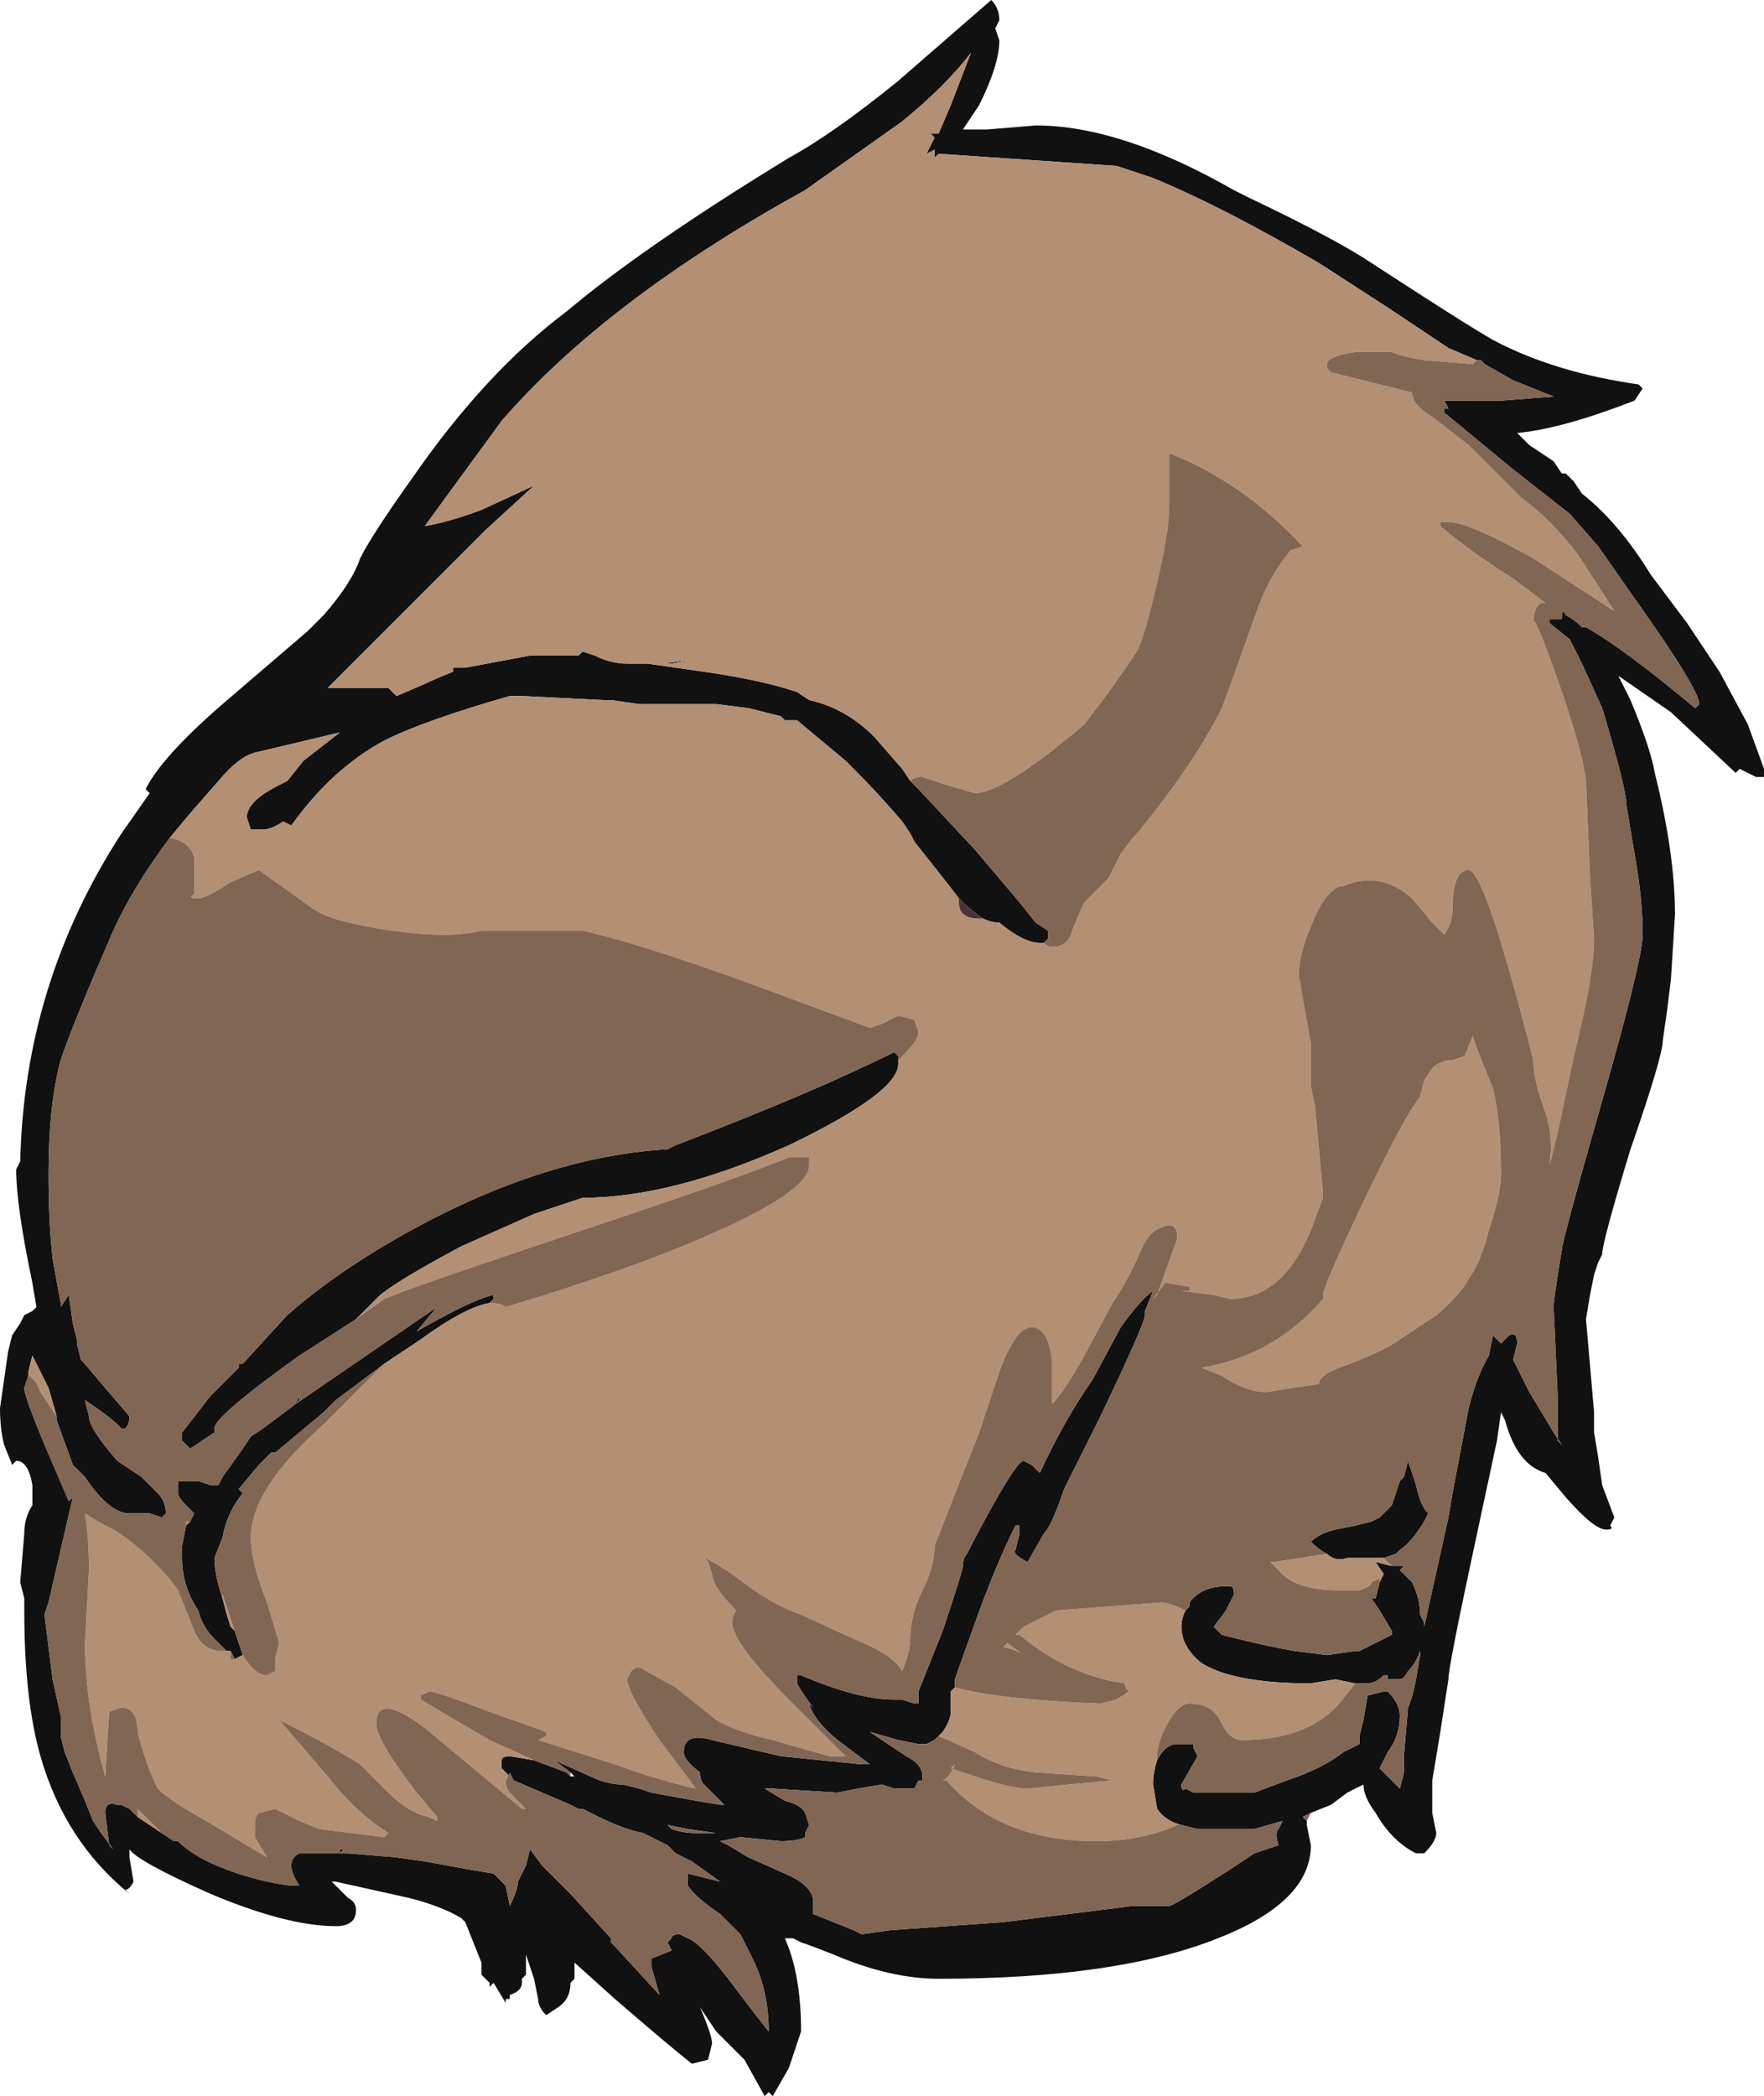 <?xml version="1.0" encoding="UTF-8" standalone="no"?>
<svg xmlns:ffdec="https://www.free-decompiler.com/flash" xmlns:xlink="http://www.w3.org/1999/xlink" ffdec:objectType="shape" height="25.9px" width="21.8px" xmlns="http://www.w3.org/2000/svg">
  <g transform="matrix(1.0, 0.0, 0.0, 1.0, 9.3, 24.45)">
    <path d="M-7.7 -1.5 L-7.65 -1.2 Q-7.7 -1.1 -7.75 -1.1 L-7.7 -1.05 Q-8.5 -1.7 -8.8 -2.75 -9.0 -3.45 -9.0 -4.55 L-9.0 -4.7 -9.05 -4.9 -9.0 -5.5 Q-9.0 -5.7 -8.9 -5.85 L-8.9 -6.1 Q-8.95 -6.4 -9.1 -6.4 L-9.15 -6.35 -9.25 -6.6 Q-9.3 -6.8 -9.3 -7.05 L-9.2 -7.75 -9.15 -7.95 -9.05 -8.1 -9.0 -8.2 -8.9 -8.25 -8.85 -8.3 -8.9 -8.6 Q-9.1 -9.55 -9.1 -10.0 L-9.05 -10.1 Q-9.0 -12.3 -7.8 -14.15 L-7.45 -14.65 -7.5 -14.7 Q-7.3 -15.1 -6.55 -15.75 L-5.5 -16.65 -5.3 -16.85 Q-4.95 -17.25 -4.85 -17.55 -4.7 -17.85 -4.2 -18.55 -3.3 -19.85 -2.3 -20.6 -1.35 -21.4 0.45 -22.5 1.0 -22.8 1.8 -23.45 L2.95 -24.45 Q3.05 -24.35 3.05 -24.2 L3.0 -24.1 3.05 -23.95 Q3.05 -23.65 2.8 -23.15 L2.6 -22.85 2.9 -22.85 3.5 -22.9 Q4.55 -22.9 5.95 -22.1 L6.15 -22.0 Q7.2 -21.5 7.65 -21.2 8.8 -20.45 9.15 -20.25 9.9 -19.85 10.95 -19.7 L11.0 -19.65 10.9 -19.5 Q10.0 -19.15 9.45 -19.1 L9.6 -18.95 9.9 -18.75 10.0 -18.6 10.05 -18.6 10.15 -18.5 10.25 -18.35 Q10.7 -18.0 11.1 -17.35 L11.55 -16.75 11.95 -16.15 12.3 -15.5 12.5 -14.95 12.5 -14.85 12.4 -14.85 12.2 -14.95 12.15 -14.9 11.35 -15.65 10.7 -16.1 10.85 -15.8 Q11.1 -15.2 11.15 -14.9 11.4 -13.9 11.4 -13.15 L11.35 -12.35 11.3 -11.95 11.25 -11.6 Q11.25 -11.4 10.85 -10.25 10.5 -9.1 10.5 -8.95 L10.45 -8.85 10.4 -8.7 10.35 -8.45 10.3 -8.15 10.4 -7.0 10.4 -6.75 10.45 -6.45 10.5 -6.1 10.65 -5.7 10.6 -5.6 Q10.65 -5.55 10.55 -5.55 10.4 -5.55 10.05 -5.95 L9.8 -6.25 Q9.45 -6.35 9.3 -6.9 L9.25 -7.0 9.2 -6.65 8.9 -5.25 Q8.6 -3.85 8.6 -3.7 L8.5 -3.05 8.4 -2.45 8.4 -2.05 8.45 -1.8 Q8.45 -1.7 8.3 -1.55 L8.2 -1.55 Q7.9 -1.7 7.7 -2.05 7.55 -2.25 7.55 -2.4 L7.35 -2.3 7.15 -2.15 6.9 -2.05 6.8 -2.0 6.85 -1.95 6.85 -1.9 6.9 -1.65 Q6.9 -0.95 5.75 -0.5 4.5 0.0 2.3 0.0 1.7 0.0 1.0 -0.3 0.75 -0.4 0.6 -0.45 L0.5 -0.5 0.4 -0.5 Q0.6 -0.05 0.6 0.65 L0.45 1.1 0.25 1.45 0.2 1.4 0.15 1.45 -0.1 1.0 -0.45 0.65 -0.65 0.35 Q-0.5 0.7 -0.5 0.8 L-0.55 1.0 -0.75 1.05 Q-1.0 0.85 -1.35 0.55 L-1.7 0.25 -2.2 -0.2 -2.2 0.0 -2.25 0.05 Q-2.25 0.25 -2.4 0.35 L-2.55 0.45 Q-2.65 0.35 -2.65 0.25 L-2.7 0.0 -2.8 -0.3 -2.8 -0.05 -2.85 0.0 -2.85 0.05 Q-2.85 0.15 -3.0 0.2 L-3.0 0.25 -3.05 0.25 -3.05 0.3 -3.2 0.05 -3.25 0.1 -3.25 0.05 -3.35 -0.05 Q-3.35 -0.15 -3.35 -0.2 L-3.55 -0.7 -3.6 -0.75 Q-3.85 -0.9 -4.25 -1.0 L-5.15 -1.2 -5.2 -1.2 -5.0 -1.0 Q-4.9 -0.95 -4.9 -0.85 -4.9 -0.65 -5.15 -0.65 -5.75 -0.65 -6.7 -1.05 -7.6 -1.45 -7.7 -1.6 L-7.7 -1.5 M8.6 -5.7 L8.65 -6.0 8.85 -7.05 Q8.95 -7.45 9.1 -7.7 L9.15 -7.95 9.25 -7.85 9.35 -7.95 Q9.45 -8.0 9.45 -7.85 L9.4 -7.65 9.6 -7.25 9.9 -6.75 10.0 -6.6 9.95 -6.65 9.95 -7.2 9.9 -8.3 Q9.9 -8.4 10.0 -9.0 10.0 -9.1 10.5 -10.85 11.0 -12.6 11.0 -12.9 11.0 -13.35 10.9 -13.9 L10.8 -14.5 Q10.8 -14.7 10.5 -15.7 L10.25 -16.25 10.1 -16.55 9.85 -16.75 9.85 -16.8 10.0 -16.8 Q10.0 -16.95 10.05 -16.85 10.15 -16.8 10.25 -16.7 L10.3 -16.7 Q10.75 -16.45 11.65 -15.7 L11.7 -15.75 Q11.7 -15.9 11.15 -16.7 L10.45 -17.7 10.1 -18.1 9.4 -18.65 8.55 -19.35 8.55 -19.4 8.6 -19.4 8.55 -19.5 9.25 -19.5 9.9 -19.55 Q9.65 -19.65 9.4 -19.75 L9.05 -19.95 9.0 -20.0 8.95 -20.0 8.6 -20.15 7.85 -20.65 7.0 -21.2 Q5.8 -21.9 4.95 -22.25 L4.5 -22.4 2.3 -22.55 2.25 -22.5 2.25 -22.6 2.15 -22.55 2.25 -22.75 2.2 -22.8 2.3 -22.8 2.45 -23.15 2.7 -23.8 Q2.4 -23.4 1.85 -22.95 L0.65 -22.1 Q-1.8 -20.75 -3.1 -19.25 L-4.05 -17.95 Q-3.75 -18.0 -3.35 -18.15 L-2.7 -18.45 -3.3 -17.9 -5.25 -15.95 -4.5 -15.95 -4.4 -15.85 -4.05 -16.0 Q-3.95 -16.05 -3.7 -16.15 L-3.7 -16.2 -3.55 -16.2 -2.75 -16.35 -2.15 -16.35 -2.1 -16.4 -1.95 -16.35 Q-1.75 -16.25 -1.55 -16.25 L-1.3 -16.25 -0.6 -16.15 Q0.1 -16.05 0.55 -15.9 L0.7 -15.8 Q1.15 -15.7 1.5 -15.35 L1.85 -14.95 1.95 -14.8 2.05 -14.7 2.75 -13.95 3.3 -13.3 3.5 -13.05 3.65 -12.95 3.65 -12.85 3.6 -12.8 3.55 -12.8 Q3.35 -12.8 3.05 -13.05 2.95 -13.05 2.85 -13.1 2.7 -13.2 2.6 -13.3 L2.55 -13.35 Q2.4 -13.55 2.0 -14.05 L1.95 -14.15 1.85 -14.3 Q1.55 -14.65 1.25 -14.95 L1.15 -15.05 0.55 -15.55 0.4 -15.55 0.35 -15.6 -0.05 -15.7 -0.45 -15.75 -1.4 -15.75 -1.75 -15.8 -1.85 -15.8 -2.85 -15.85 -3.0 -15.85 Q-4.05 -15.55 -4.55 -15.3 -5.2 -14.95 -5.7 -14.25 L-5.8 -14.3 Q-5.95 -14.2 -6.05 -14.2 L-6.2 -14.2 -6.25 -14.35 Q-6.25 -14.55 -5.85 -14.75 L-5.75 -14.8 -5.55 -15.05 -5.1 -15.4 -6.15 -15.15 Q-6.35 -15.1 -6.6 -14.8 L-6.95 -14.4 -7.2 -14.1 Q-7.65 -13.5 -7.9 -12.95 -8.4 -11.8 -8.55 -11.35 -8.7 -10.8 -8.7 -9.95 -8.7 -9.35 -8.65 -8.9 L-8.55 -8.35 -8.55 -8.3 -8.45 -8.45 -8.4 -8.1 -8.35 -7.9 -8.35 -7.85 -8.3 -7.65 Q-8.25 -7.6 -8.0 -7.3 L-7.7 -6.95 Q-7.7 -6.85 -7.75 -6.8 L-7.8 -6.8 -7.85 -6.85 Q-7.95 -6.95 -8.25 -7.15 L-8.2 -6.95 Q-8.2 -6.8 -7.85 -6.4 L-7.55 -6.2 -7.35 -6.0 Q-7.25 -5.9 -7.25 -5.75 L-7.3 -5.7 -7.45 -5.75 -7.7 -5.75 Q-7.95 -5.75 -8.25 -6.2 L-8.3 -6.25 -8.4 -6.35 -8.6 -6.9 -8.6 -6.95 -8.7 -7.3 -8.9 -7.7 -8.95 -7.5 -8.95 -7.45 -9.0 -7.3 Q-9.0 -7.2 -8.75 -6.6 L-8.45 -5.9 -8.4 -5.95 -8.7 -4.65 -8.75 -4.5 -8.65 -3.7 -8.55 -3.25 -8.55 -3.0 -8.5 -2.8 -8.4 -2.55 -8.25 -2.2 -8.15 -1.95 -8.05 -1.8 -7.9 -1.6 -7.95 -1.65 -8.0 -2.05 Q-8.0 -2.2 -7.85 -2.15 L-7.8 -2.15 -7.7 -2.1 -7.6 -2.0 -7.3 -1.8 -7.15 -1.7 -7.1 -1.7 Q-6.9 -1.5 -6.5 -1.35 -6.1 -1.2 -5.7 -1.15 L-5.6 -1.15 Q-5.7 -1.3 -5.7 -1.4 -5.7 -1.5 -5.6 -1.55 L-5.0 -1.55 -4.4 -1.5 -4.05 -1.45 -3.5 -1.35 -3.2 -1.3 Q-3.1 -1.2 -3.05 -1.15 L-3.0 -0.9 Q-2.9 -1.1 -2.9 -1.2 -2.85 -1.3 -2.8 -1.4 L-2.75 -1.6 -2.6 -1.4 -2.25 -1.05 -1.75 -0.5 -1.75 -0.45 -1.7 -0.4 -1.15 0.2 -1.25 -0.15 -1.25 -0.25 -1.0 -0.35 -1.05 -0.45 -1.0 -0.5 Q-1.0 -0.55 -0.9 -0.55 L-0.8 -0.5 Q-0.65 -0.45 -0.3 0.0 0.0 0.4 0.2 0.65 0.2 0.15 0.0 -0.25 L-0.15 -0.55 -0.4 -0.8 Q-0.7 -1.0 -0.8 -1.15 L-0.8 -1.3 -0.4 -1.2 -0.75 -1.45 -0.95 -1.55 -1.05 -1.65 -1.35 -1.8 Q-1.6 -1.85 -1.9 -2.0 L-2.1 -2.1 -2.15 -2.1 -2.25 -2.15 -2.95 -2.45 -3.1 -2.6 -3.1 -2.7 Q-3.1 -2.75 -3.0 -2.75 L-2.7 -2.7 -2.3 -2.55 -2.25 -2.5 -2.2 -2.5 -2.25 -2.55 -2.45 -2.7 -2.0 -2.5 Q-1.8 -2.4 -1.6 -2.4 L-1.4 -2.35 -1.25 -2.3 -0.7 -2.2 -0.4 -2.15 -0.35 -2.15 -0.6 -2.4 Q-0.65 -2.45 -0.65 -2.55 -0.85 -2.7 -0.85 -2.8 -0.85 -3.05 -0.5 -2.95 L0.35 -2.75 1.35 -2.65 1.45 -2.65 1.05 -2.95 Q0.75 -3.2 0.7 -3.4 L0.75 -3.35 Q0.6 -3.55 0.55 -3.65 L0.55 -3.75 0.6 -3.75 Q1.3 -3.45 1.75 -3.45 L1.85 -3.45 2.0 -3.4 2.05 -3.4 2.05 -3.55 2.35 -4.3 Q2.6 -5.05 2.6 -5.1 2.6 -5.2 2.65 -5.25 L2.7 -5.35 Q3.25 -6.4 3.35 -6.4 L3.45 -6.35 3.55 -6.25 Q3.85 -6.9 4.2 -7.4 L4.55 -8.05 Q4.8 -8.4 4.95 -8.5 L4.85 -8.25 4.85 -8.2 Q4.85 -8.1 4.3 -6.95 L3.85 -6.05 Q3.7 -5.6 3.6 -5.5 L3.4 -5.15 Q3.2 -5.25 3.25 -5.3 L3.3 -5.5 3.3 -5.6 3.25 -5.6 Q3.0 -5.1 2.75 -4.4 L2.5 -3.7 2.5 -3.6 2.45 -3.55 2.45 -3.3 Q2.45 -3.2 2.35 -3.05 L2.3 -3.0 2.25 -2.95 2.15 -2.9 2.05 -2.9 1.8 -2.95 1.45 -3.05 1.9 -2.75 Q2.1 -2.65 2.1 -2.5 L2.1 -2.45 2.05 -2.45 2.0 -2.35 1.75 -2.35 1.6 -2.4 1.3 -2.35 1.05 -2.3 0.25 -2.35 0.15 -2.35 0.4 -2.2 Q0.6 -2.15 0.65 -2.05 L0.7 -1.9 0.65 -1.8 0.65 -1.75 Q0.55 -1.7 0.35 -1.7 L-0.15 -1.75 -0.4 -1.7 -0.3 -1.65 -0.05 -1.5 0.4 -1.3 Q0.75 -1.15 0.75 -0.95 L0.75 -0.8 1.25 -0.6 1.35 -0.55 1.7 -0.6 3.1 -0.7 4.7 -0.9 5.15 -0.9 Q5.2 -0.9 5.9 -1.35 L6.2 -1.55 6.5 -1.65 Q6.45 -1.8 6.5 -1.85 L6.55 -1.95 6.2 -1.85 5.5 -1.85 5.3 -1.9 Q5.1 -1.95 5.0 -2.1 L4.95 -2.4 Q4.95 -2.55 5.0 -2.7 5.1 -2.9 5.25 -2.9 L5.45 -2.9 5.45 -2.85 5.5 -2.75 5.3 -2.4 Q5.3 -2.3 5.35 -2.35 L5.45 -2.3 6.2 -2.3 6.6 -2.45 Q7.05 -2.6 7.3 -2.8 L7.5 -2.9 7.5 -3.0 7.55 -3.2 7.6 -3.5 7.8 -3.55 7.85 -3.55 Q8.0 -3.4 8.0 -3.25 8.0 -3.0 7.85 -2.8 L7.75 -2.6 8.0 -2.35 8.05 -2.55 8.05 -2.75 8.1 -3.35 Q8.15 -3.45 8.2 -3.7 L8.25 -4.0 8.25 -4.05 Q8.2 -3.9 8.1 -3.8 8.05 -3.7 8.0 -3.7 L7.85 -3.7 7.85 -3.75 7.8 -3.75 Q7.7 -3.65 7.6 -3.65 L7.45 -3.65 7.2 -3.7 6.9 -3.65 Q5.95 -3.65 5.55 -3.9 5.3 -4.1 5.3 -4.35 5.3 -4.45 5.35 -4.55 L5.4 -4.6 5.4 -4.65 Q5.55 -4.85 5.85 -4.85 L5.9 -4.85 Q5.95 -4.85 5.95 -4.75 L5.85 -4.55 5.7 -4.35 5.8 -4.25 6.0 -4.2 Q6.4 -4.1 6.7 -4.05 L7.1 -4.0 7.45 -4.05 7.5 -4.05 7.9 -4.25 7.9 -4.3 7.75 -4.55 7.65 -4.7 7.7 -4.7 7.75 -4.9 7.8 -5.0 7.7 -5.15 7.9 -5.1 8.05 -5.1 8.0 -5.05 8.15 -4.9 Q8.25 -4.7 8.25 -4.5 L8.3 -4.4 8.3 -4.35 8.6 -5.7 M7.3 -13.5 L7.3 -13.5 7.3 -13.5 M7.1 -5.25 Q7.0 -5.3 6.9 -5.4 7.0 -5.5 7.2 -5.55 L7.45 -5.6 7.65 -5.65 7.75 -5.7 7.9 -5.85 8.0 -6.15 8.05 -6.2 8.1 -6.4 8.2 -6.1 Q8.25 -5.85 8.35 -5.75 L8.3 -5.65 Q8.15 -5.4 8.0 -5.3 L7.95 -5.25 7.8 -5.2 7.35 -5.2 Q7.2 -5.15 7.1 -5.25 M1.8 -11.35 L1.8 -11.3 Q1.8 -10.95 0.45 -10.3 -1.0 -9.65 -2.1 -9.65 L-2.7 -9.45 -3.6 -9.05 Q-4.35 -8.65 -4.6 -8.45 L-4.9 -8.15 -5.6 -7.7 Q-6.65 -6.95 -6.65 -6.8 L-6.65 -6.75 -6.95 -6.55 -7.05 -6.65 -7.05 -6.75 -6.7 -7.2 -6.35 -7.55 -6.35 -7.6 -6.3 -7.6 -5.75 -8.2 Q-5.3 -8.6 -4.65 -9.0 -2.75 -10.15 -1.05 -10.25 L-0.95 -10.3 Q0.75 -10.95 1.75 -11.45 L1.8 -11.4 1.8 -11.35 M-3.25 -8.35 Q-3.55 -8.3 -4.1 -7.9 L-4.55 -7.6 -5.15 -7.15 -5.3 -7.0 -5.9 -6.5 -5.95 -6.5 -6.1 -6.35 -6.35 -6.05 -6.3 -6.0 Q-6.5 -5.75 -6.55 -5.45 L-6.65 -5.2 Q-6.65 -5.0 -6.55 -4.7 -6.5 -4.5 -6.45 -4.35 L-6.4 -4.3 -6.3 -4.0 -6.4 -3.95 -6.45 -4.05 -6.5 -4.05 -6.65 -4.2 Q-6.8 -4.35 -6.85 -4.55 -7.05 -4.85 -7.05 -5.2 L-7.05 -5.35 -7.0 -5.6 -6.95 -5.65 -6.9 -5.75 -7.0 -5.85 Q-7.1 -5.95 -7.1 -6.0 L-7.1 -6.15 -6.85 -6.15 -6.7 -6.1 -6.6 -6.1 -6.55 -6.2 -6.3 -6.55 -6.2 -6.7 -6.05 -6.8 -5.65 -7.1 -5.6 -7.2 -5.6 -7.15 -5.65 -7.1 -3.9 -8.3 -4.15 -8.0 Q-3.45 -8.4 -3.2 -8.45 L-3.2 -8.4 -3.25 -8.35 M2.3 -0.3 L2.3 -0.3 M0.2 0.65 L0.2 0.65 M-0.75 -16.3 L-1.0 -16.25 -1.1 -16.25 -0.75 -16.3 M-5.1 -1.55 L-5.1 -1.6 -5.05 -1.6 -5.1 -1.55 M-1.05 -1.9 L-1.0 -1.85 Q-0.85 -1.8 -0.7 -1.8 L-0.45 -1.8 -0.8 -1.85 -1.05 -1.9" fill="#111111" fill-rule="evenodd" stroke="none"/>
    <path d="M-7.7 -1.6 L-7.7 -1.5 -7.7 -1.6 M8.95 -20.0 L8.9 -19.95 8.3 -20.0 Q8.0 -20.05 7.9 -20.1 L7.45 -20.1 Q7.1 -20.05 7.1 -19.95 L7.1 -19.9 7.15 -19.85 8.15 -19.6 Q8.15 -19.45 8.4 -19.3 L8.85 -18.95 9.5 -18.3 Q9.85 -18.05 10.2 -17.6 L10.65 -16.9 9.65 -17.55 Q8.85 -18.0 8.6 -18.0 L8.5 -18.0 8.5 -17.95 Q8.85 -17.65 9.4 -17.3 L9.8 -17.0 9.75 -17.0 Q9.65 -16.95 9.65 -16.75 9.65 -16.9 9.95 -16.05 10.25 -15.2 10.3 -14.8 L10.35 -13.6 10.4 -12.85 Q10.4 -12.4 10.15 -11.4 L9.95 -10.45 9.85 -10.05 Q9.9 -10.4 9.8 -10.7 9.65 -11.1 9.65 -11.35 9.05 -13.7 8.85 -13.7 8.65 -13.7 8.65 -13.2 8.65 -13.05 8.55 -12.9 8.5 -12.95 8.4 -13.05 L8.15 -13.35 Q7.75 -13.7 7.3 -13.5 L7.25 -13.5 Q7.05 -13.4 6.9 -13.0 6.75 -12.65 6.75 -12.4 L6.9 -11.55 6.9 -11.05 Q6.9 -11.0 6.95 -10.8 L7.05 -9.7 7.05 -9.65 6.9 -9.25 Q6.55 -8.4 5.9 -8.4 L5.7 -8.45 5.3 -8.5 5.4 -8.5 5.4 -8.55 5.1 -8.6 4.95 -8.4 5.0 -8.45 5.25 -9.15 Q5.25 -9.35 5.1 -9.3 4.9 -9.25 4.8 -9.0 4.65 -8.65 4.45 -8.35 L4.1 -7.7 Q3.85 -7.25 3.7 -7.1 L3.7 -7.65 Q3.65 -8.05 3.45 -8.05 3.25 -8.05 3.05 -7.5 L2.8 -6.75 2.25 -5.35 Q2.25 -5.1 2.1 -4.8 1.95 -4.5 1.95 -4.2 1.95 -4.05 1.85 -3.8 1.75 -4.0 1.25 -4.2 L0.6 -4.5 Q0.3 -4.6 -0.05 -4.85 -0.45 -5.15 -0.6 -5.2 L-0.55 -5.15 -0.5 -5.0 Q-0.5 -4.85 -0.2 -4.55 -0.25 -4.5 -0.25 -4.4 -0.25 -4.15 0.45 -3.45 L1.15 -2.75 0.95 -2.75 0.25 -2.95 Q-0.2 -3.05 -0.45 -3.2 L-0.95 -3.6 -1.4 -3.85 Q-1.45 -3.85 -1.5 -3.8 L-1.55 -3.7 Q-1.55 -3.55 -1.15 -2.95 L-0.7 -2.35 Q-1.15 -2.45 -1.7 -2.65 L-2.65 -2.95 -2.55 -3.0 -2.55 -3.05 -3.25 -3.3 Q-3.9 -3.55 -4.0 -3.55 L-4.1 -3.5 -4.1 -3.45 Q-3.85 -3.3 -3.25 -2.95 L-2.7 -2.7 -3.0 -2.75 Q-3.1 -2.75 -3.1 -2.7 L-3.1 -2.6 -2.95 -2.45 -3.0 -2.55 -3.05 -2.45 Q-3.05 -2.35 -3.0 -2.3 L-2.8 -2.1 -2.85 -2.1 -4.05 -3.1 Q-4.65 -3.55 -4.65 -3.15 -4.65 -2.95 -4.15 -2.3 L-3.9 -2.0 -3.9 -1.95 -4.0 -2.0 Q-4.25 -2.05 -4.5 -2.3 L-4.85 -2.65 Q-5.25 -2.9 -5.85 -3.2 L-5.25 -2.5 Q-4.9 -2.05 -4.5 -1.8 L-4.55 -1.75 -5.35 -1.85 -5.6 -1.95 -5.9 -2.1 -6.1 -2.05 Q-6.15 -2.0 -6.15 -1.9 L-6.15 -1.75 -6.0 -1.5 -6.75 -1.95 Q-7.2 -2.2 -7.35 -2.35 -7.5 -2.65 -7.6 -3.05 -7.6 -3.35 -7.8 -3.35 L-7.95 -3.3 -8.0 -2.5 Q-8.25 -3.4 -8.25 -4.15 L-8.2 -5.05 Q-8.2 -5.45 -8.25 -5.75 -8.1 -5.65 -7.9 -5.55 -7.65 -5.4 -7.4 -5.15 -7.2 -4.95 -7.1 -4.8 L-6.9 -4.3 Q-6.8 -4.05 -6.55 -4.05 L-6.5 -4.05 -6.45 -4.05 -6.45 -3.95 -6.4 -3.95 -6.3 -4.0 Q-6.15 -3.75 -6.0 -3.75 L-5.9 -3.8 -5.9 -3.95 -5.85 -4.15 -6.0 -4.65 Q-6.2 -5.15 -6.2 -5.45 -6.2 -6.05 -5.3 -6.85 L-4.55 -7.6 -4.1 -7.9 Q-3.55 -8.3 -3.25 -8.35 -3.1 -8.35 -3.05 -8.3 -2.05 -8.6 -1.25 -8.9 0.7 -9.65 0.7 -10.05 L0.7 -10.15 0.45 -10.15 Q-0.15 -9.9 -2.1 -9.25 -3.6 -8.75 -4.3 -8.5 L-4.55 -8.4 -4.9 -8.15 -4.6 -8.45 Q-4.35 -8.65 -3.6 -9.05 L-2.7 -9.45 -2.1 -9.65 Q-1.0 -9.65 0.45 -10.3 1.8 -10.95 1.8 -11.3 L1.8 -11.35 1.9 -11.45 Q2.05 -11.6 2.05 -11.7 L2.0 -11.85 1.8 -11.9 1.6 -11.8 1.45 -11.75 0.1 -12.25 Q-1.4 -12.8 -2.1 -12.95 L-3.35 -12.95 Q-3.75 -12.85 -4.45 -12.95 -5.15 -13.05 -5.4 -13.2 L-6.1 -13.7 -6.45 -13.55 Q-6.75 -13.35 -6.85 -13.35 -7.0 -13.35 -6.9 -13.4 L-6.9 -13.85 Q-6.95 -14.05 -7.2 -14.1 L-6.95 -14.4 -6.6 -14.8 Q-6.35 -15.1 -6.15 -15.15 L-5.1 -15.4 -5.55 -15.05 -5.75 -14.8 -5.85 -14.75 Q-6.25 -14.55 -6.25 -14.35 L-6.2 -14.2 -6.05 -14.2 Q-5.95 -14.2 -5.8 -14.3 L-5.7 -14.25 Q-5.2 -14.95 -4.55 -15.3 -4.05 -15.55 -3.0 -15.85 L-2.85 -15.85 -1.85 -15.8 -1.75 -15.8 -1.4 -15.75 -0.45 -15.75 -0.05 -15.7 0.35 -15.6 0.4 -15.55 0.55 -15.55 1.15 -15.05 1.25 -14.95 Q1.55 -14.65 1.85 -14.3 L1.95 -14.15 2.0 -14.05 Q2.4 -13.55 2.55 -13.35 L2.55 -13.3 Q2.55 -13.1 2.8 -13.1 L2.85 -13.1 Q2.95 -13.05 3.05 -13.05 3.35 -12.8 3.55 -12.8 L3.6 -12.8 Q3.65 -12.75 3.7 -12.75 3.9 -12.75 3.95 -12.95 4.05 -13.2 4.1 -13.3 4.25 -13.45 4.4 -13.6 L4.55 -13.9 4.7 -14.1 4.75 -14.15 Q5.45 -15.0 5.8 -15.7 5.95 -16.1 6.25 -16.95 6.4 -17.35 6.65 -17.65 L6.8 -17.7 Q6.05 -18.5 5.15 -18.85 L5.15 -18.2 Q5.15 -17.9 5.0 -17.25 4.85 -16.6 4.75 -16.4 4.45 -15.95 4.1 -15.5 3.1 -14.65 2.75 -14.65 L2.4 -14.75 2.1 -14.85 Q2.0 -14.85 1.95 -14.8 L1.85 -14.95 1.5 -15.35 Q1.15 -15.7 0.7 -15.8 L0.55 -15.9 Q0.1 -16.05 -0.6 -16.15 L-1.3 -16.25 -1.55 -16.25 Q-1.75 -16.25 -1.95 -16.35 L-2.1 -16.4 -2.15 -16.35 -2.75 -16.35 -3.55 -16.2 -3.7 -16.2 -3.7 -16.15 Q-3.95 -16.05 -4.05 -16.0 L-4.4 -15.85 -4.5 -15.95 -5.25 -15.95 -3.3 -17.9 -2.7 -18.45 -3.35 -18.15 Q-3.75 -18.0 -4.05 -17.95 L-3.1 -19.25 Q-1.8 -20.75 0.65 -22.1 L1.85 -22.95 Q2.4 -23.4 2.7 -23.8 L2.45 -23.15 2.3 -22.8 2.2 -22.8 2.25 -22.75 2.15 -22.55 2.25 -22.6 2.25 -22.5 2.3 -22.55 4.5 -22.4 4.95 -22.25 Q5.8 -21.9 7.0 -21.2 L7.85 -20.65 8.6 -20.15 8.95 -20.0 M2.5 -3.6 Q3.05 -3.45 4.3 -3.4 L4.5 -3.45 4.65 -3.55 Q4.6 -3.6 4.6 -3.65 3.9 -3.75 3.3 -4.25 L3.25 -4.25 3.35 -4.35 3.75 -4.55 5.05 -4.65 Q5.15 -4.65 5.35 -4.55 5.3 -4.45 5.3 -4.35 5.3 -4.1 5.55 -3.9 5.95 -3.65 6.9 -3.65 L7.2 -3.7 7.45 -3.65 7.25 -3.4 Q6.85 -2.95 6.05 -2.95 5.9 -2.95 5.8 -3.15 5.7 -3.4 5.4 -3.4 5.25 -3.4 5.1 -3.1 5.0 -2.9 5.0 -2.75 L5.0 -2.7 Q4.95 -2.55 4.95 -2.4 L5.0 -2.1 Q5.1 -1.95 5.3 -1.9 L5.25 -1.9 Q4.8 -1.7 4.25 -1.7 3.05 -1.7 2.4 -2.45 L2.35 -2.45 Q2.45 -2.5 2.5 -2.65 L2.45 -2.6 2.75 -2.5 Q3.2 -2.35 3.4 -2.35 L3.9 -2.4 4.45 -2.45 4.25 -2.5 3.5 -2.55 Q3.05 -2.6 2.75 -2.8 L2.3 -3.0 2.35 -3.05 Q2.45 -3.2 2.45 -3.3 L2.45 -3.55 2.5 -3.6 M7.75 -4.9 L7.75 -4.95 7.65 -4.9 Q7.65 -4.85 7.5 -4.8 L7.25 -4.8 Q6.7 -4.8 6.5 -5.05 L6.4 -5.15 6.45 -5.15 7.1 -5.25 Q7.2 -5.15 7.35 -5.2 L7.8 -5.2 7.9 -5.1 7.7 -5.15 7.8 -5.0 7.75 -4.9 M8.95 -11.5 L9.15 -11.0 Q9.25 -10.6 9.25 -9.95 9.25 -9.7 9.1 -9.25 9.0 -8.85 8.85 -8.65 8.75 -8.45 8.45 -8.2 L8.0 -7.9 Q7.8 -7.75 7.25 -7.55 7.0 -7.45 7.0 -7.35 L6.35 -7.25 Q6.1 -7.25 5.8 -7.45 L5.55 -7.55 Q6.45 -7.7 7.05 -8.4 L7.05 -8.45 Q7.05 -8.55 7.55 -9.6 8.05 -10.65 8.25 -10.9 L8.3 -11.1 8.4 -11.25 Q8.5 -11.35 8.65 -11.35 L8.8 -11.4 8.9 -11.65 8.95 -11.5 M7.3 -13.5 L7.3 -13.5 M-6.3 -7.6 L-6.35 -7.6 -6.3 -7.6 M3.15 -4.15 L3.35 -4.0 Q3.3 -4.05 3.1 -4.1 L3.15 -4.15 M-7.3 -1.8 L-7.6 -2.0 -7.6 -2.1 -7.3 -1.8 M-8.95 -7.45 L-8.95 -7.5 -8.9 -7.7 -8.7 -7.3 -8.6 -6.95 -8.8 -7.25 Q-8.85 -7.4 -8.95 -7.45 M-8.4 -6.35 L-8.3 -6.25 -8.4 -6.35 M-0.75 -16.3 L-1.1 -16.25 -1.0 -16.25 -0.75 -16.3 M-6.95 -5.65 L-7.0 -5.6 -7.0 -5.65 -6.95 -5.65 M-6.55 -4.7 L-6.55 -4.75 -6.4 -4.3 -6.45 -4.35 Q-6.5 -4.5 -6.55 -4.7" fill="#b38f74" fill-rule="evenodd" stroke="none"/>
    <path d="M8.95 -20.0 L9.0 -20.0 9.05 -19.95 9.4 -19.75 Q9.65 -19.65 9.9 -19.55 L9.25 -19.5 8.55 -19.5 8.6 -19.4 8.55 -19.4 8.55 -19.35 9.4 -18.65 10.1 -18.1 10.45 -17.7 11.15 -16.7 Q11.7 -15.9 11.7 -15.75 L11.65 -15.7 Q10.75 -16.45 10.3 -16.7 L10.25 -16.7 Q10.15 -16.8 10.05 -16.85 10.0 -16.95 10.0 -16.8 L9.85 -16.8 9.85 -16.75 10.1 -16.55 10.25 -16.25 10.5 -15.7 Q10.8 -14.7 10.8 -14.5 L10.9 -13.9 Q11.0 -13.35 11.0 -12.9 11.0 -12.6 10.5 -10.85 10.0 -9.1 10.0 -9.0 9.9 -8.4 9.9 -8.3 L9.95 -7.2 9.95 -6.65 10.0 -6.6 9.9 -6.75 9.6 -7.25 9.4 -7.65 9.45 -7.85 Q9.45 -8.0 9.35 -7.95 L9.25 -7.85 9.15 -7.95 9.1 -7.7 Q8.95 -7.45 8.85 -7.05 L8.65 -6.0 8.6 -5.7 8.3 -4.35 8.3 -4.4 8.25 -4.5 Q8.25 -4.7 8.15 -4.9 L8.0 -5.05 8.05 -5.1 7.9 -5.1 7.8 -5.2 7.95 -5.25 8.0 -5.3 Q8.15 -5.4 8.3 -5.65 L8.35 -5.75 Q8.25 -5.85 8.2 -6.1 L8.1 -6.4 8.05 -6.2 8.0 -6.15 7.9 -5.85 7.75 -5.7 7.65 -5.65 7.45 -5.6 7.2 -5.55 Q7.0 -5.5 6.9 -5.4 7.0 -5.3 7.1 -5.25 L6.45 -5.15 6.4 -5.15 6.5 -5.05 Q6.7 -4.8 7.25 -4.8 L7.5 -4.8 Q7.65 -4.85 7.65 -4.9 L7.75 -4.95 7.75 -4.9 7.7 -4.7 7.65 -4.7 7.75 -4.55 7.9 -4.3 7.9 -4.25 7.5 -4.05 7.45 -4.05 7.1 -4.0 6.7 -4.05 Q6.4 -4.1 6.0 -4.2 L5.8 -4.25 5.7 -4.35 5.85 -4.55 5.95 -4.75 Q5.95 -4.85 5.9 -4.85 L5.85 -4.85 Q5.55 -4.85 5.4 -4.65 L5.4 -4.6 5.35 -4.55 Q5.15 -4.65 5.05 -4.65 L3.75 -4.55 3.35 -4.35 3.25 -4.25 3.3 -4.25 Q3.9 -3.75 4.6 -3.65 4.6 -3.6 4.65 -3.55 L4.5 -3.45 4.3 -3.4 Q3.05 -3.45 2.5 -3.6 L2.5 -3.7 2.75 -4.4 Q3.0 -5.1 3.25 -5.6 L3.3 -5.6 3.3 -5.5 3.25 -5.3 Q3.2 -5.25 3.4 -5.15 L3.6 -5.5 Q3.7 -5.6 3.85 -6.05 L4.3 -6.95 Q4.85 -8.1 4.85 -8.2 L4.85 -8.25 4.95 -8.5 Q4.8 -8.4 4.55 -8.05 L4.2 -7.4 Q3.85 -6.9 3.55 -6.25 L3.45 -6.35 3.35 -6.4 Q3.25 -6.4 2.7 -5.35 L2.65 -5.25 Q2.6 -5.2 2.6 -5.1 2.6 -5.05 2.35 -4.3 L2.05 -3.55 2.05 -3.4 2.0 -3.4 1.85 -3.45 1.75 -3.45 Q1.3 -3.45 0.6 -3.75 L0.55 -3.75 0.55 -3.65 Q0.6 -3.55 0.75 -3.35 L0.7 -3.4 Q0.75 -3.2 1.05 -2.95 L1.45 -2.65 1.35 -2.65 0.35 -2.75 -0.5 -2.95 Q-0.85 -3.05 -0.85 -2.8 -0.85 -2.7 -0.65 -2.55 -0.65 -2.45 -0.6 -2.4 L-0.35 -2.15 -0.4 -2.15 -0.7 -2.2 -1.25 -2.3 -1.4 -2.35 -1.6 -2.4 Q-1.8 -2.4 -2.0 -2.5 L-2.45 -2.7 -2.25 -2.55 -2.25 -2.5 -2.3 -2.55 -2.7 -2.7 -3.25 -2.95 Q-3.85 -3.3 -4.1 -3.45 L-4.1 -3.5 -4.0 -3.55 Q-3.9 -3.55 -3.25 -3.3 L-2.55 -3.05 -2.55 -3.0 -2.65 -2.95 -1.7 -2.65 Q-1.15 -2.45 -0.7 -2.35 L-1.15 -2.95 Q-1.55 -3.55 -1.55 -3.7 L-1.5 -3.8 Q-1.45 -3.85 -1.4 -3.85 L-0.95 -3.6 -0.45 -3.2 Q-0.2 -3.05 0.25 -2.95 L0.95 -2.75 1.15 -2.75 0.45 -3.45 Q-0.25 -4.15 -0.25 -4.4 -0.25 -4.5 -0.2 -4.55 -0.5 -4.85 -0.5 -5.0 L-0.55 -5.15 -0.6 -5.2 Q-0.45 -5.15 -0.05 -4.85 0.3 -4.6 0.6 -4.5 L1.25 -4.2 Q1.75 -4.0 1.85 -3.8 1.95 -4.05 1.95 -4.2 1.95 -4.5 2.1 -4.8 2.25 -5.1 2.25 -5.35 L2.8 -6.75 3.05 -7.5 Q3.25 -8.05 3.45 -8.05 3.65 -8.05 3.7 -7.65 L3.7 -7.1 Q3.85 -7.25 4.1 -7.7 L4.45 -8.35 Q4.65 -8.65 4.8 -9.0 4.9 -9.25 5.1 -9.3 5.25 -9.35 5.25 -9.15 L5.0 -8.45 4.95 -8.4 5.1 -8.6 5.4 -8.55 5.4 -8.5 5.3 -8.5 5.7 -8.45 5.9 -8.4 Q6.55 -8.4 6.9 -9.25 L7.05 -9.65 7.05 -9.7 6.95 -10.8 Q6.9 -11.0 6.9 -11.05 L6.9 -11.55 6.75 -12.4 Q6.75 -12.65 6.9 -13.0 7.05 -13.4 7.25 -13.5 L7.3 -13.5 Q7.75 -13.7 8.15 -13.35 L8.4 -13.05 Q8.5 -12.95 8.55 -12.9 8.65 -13.05 8.65 -13.2 8.65 -13.7 8.85 -13.7 9.05 -13.7 9.65 -11.35 9.65 -11.1 9.8 -10.7 9.9 -10.4 9.85 -10.05 L9.95 -10.45 10.15 -11.4 Q10.4 -12.4 10.4 -12.85 L10.35 -13.6 10.3 -14.8 Q10.25 -15.2 9.95 -16.05 9.65 -16.9 9.65 -16.75 9.65 -16.95 9.75 -17.0 L9.8 -17.0 9.4 -17.3 Q8.85 -17.65 8.5 -17.95 L8.5 -18.0 8.6 -18.0 Q8.85 -18.0 9.65 -17.55 L10.65 -16.9 10.2 -17.6 Q9.85 -18.05 9.5 -18.3 L8.85 -18.95 8.4 -19.3 Q8.15 -19.45 8.15 -19.6 L7.15 -19.85 7.1 -19.9 7.1 -19.95 Q7.1 -20.05 7.45 -20.1 L7.9 -20.1 Q8.0 -20.05 8.3 -20.0 L8.9 -19.95 8.95 -20.0 M7.3 -13.5 L7.3 -13.5 M1.95 -14.8 Q2.0 -14.85 2.1 -14.85 L2.4 -14.75 2.75 -14.65 Q3.1 -14.65 4.1 -15.5 4.45 -15.95 4.75 -16.4 4.85 -16.6 5.0 -17.25 5.15 -17.9 5.15 -18.2 L5.15 -18.85 Q6.05 -18.5 6.8 -17.7 L6.65 -17.65 Q6.4 -17.35 6.25 -16.95 5.95 -16.1 5.8 -15.7 5.45 -15.0 4.75 -14.15 L4.7 -14.1 4.55 -13.9 4.4 -13.6 Q4.25 -13.45 4.1 -13.3 4.05 -13.2 3.95 -12.95 3.9 -12.75 3.7 -12.75 3.65 -12.75 3.6 -12.8 L3.65 -12.85 3.65 -12.95 3.5 -13.05 3.3 -13.3 2.75 -13.95 2.05 -14.7 1.95 -14.8 M-7.2 -14.1 Q-6.95 -14.05 -6.9 -13.85 L-6.9 -13.4 Q-7.0 -13.35 -6.85 -13.35 -6.75 -13.35 -6.45 -13.55 L-6.1 -13.7 -5.4 -13.2 Q-5.15 -13.05 -4.45 -12.95 -3.75 -12.85 -3.35 -12.95 L-2.1 -12.95 Q-1.4 -12.8 0.1 -12.25 L1.45 -11.75 1.6 -11.8 1.8 -11.9 2.0 -11.85 2.05 -11.7 Q2.05 -11.6 1.9 -11.45 L1.8 -11.35 1.8 -11.4 1.75 -11.45 Q0.75 -10.95 -0.95 -10.3 L-1.05 -10.25 Q-2.75 -10.15 -4.65 -9.0 -5.3 -8.6 -5.75 -8.2 L-6.3 -7.6 -6.35 -7.6 -6.35 -7.55 -6.7 -7.2 -7.05 -6.75 -7.05 -6.65 -6.95 -6.55 -6.65 -6.75 -6.65 -6.8 Q-6.65 -6.95 -5.6 -7.7 L-4.9 -8.15 -4.55 -8.4 -4.3 -8.5 Q-3.6 -8.75 -2.1 -9.25 -0.15 -9.9 0.45 -10.15 L0.7 -10.15 0.7 -10.05 Q0.7 -9.65 -1.25 -8.9 -2.05 -8.6 -3.05 -8.3 -3.1 -8.35 -3.25 -8.35 L-3.2 -8.4 -3.2 -8.45 Q-3.45 -8.4 -4.15 -8.0 L-3.9 -8.3 -5.65 -7.1 -5.6 -7.15 -5.6 -7.2 -5.65 -7.1 -6.05 -6.8 -6.2 -6.7 -6.3 -6.55 -6.55 -6.2 -6.6 -6.1 -6.7 -6.1 -6.85 -6.15 -7.1 -6.15 -7.1 -6.0 Q-7.1 -5.95 -7.0 -5.85 L-6.9 -5.75 -6.95 -5.65 -7.0 -5.65 -7.0 -5.6 -7.05 -5.35 -7.05 -5.2 Q-7.05 -4.85 -6.85 -4.55 -6.8 -4.35 -6.65 -4.2 L-6.5 -4.05 -6.55 -4.05 Q-6.8 -4.05 -6.9 -4.3 L-7.1 -4.8 Q-7.2 -4.95 -7.4 -5.15 -7.65 -5.4 -7.9 -5.55 -8.1 -5.65 -8.25 -5.75 -8.2 -5.45 -8.2 -5.05 L-8.25 -4.15 Q-8.25 -3.4 -8.0 -2.5 L-7.95 -3.3 -7.8 -3.35 Q-7.6 -3.35 -7.6 -3.05 -7.5 -2.65 -7.35 -2.35 -7.2 -2.2 -6.75 -1.95 L-6.0 -1.5 -6.15 -1.75 -6.15 -1.9 Q-6.15 -2.0 -6.1 -2.05 L-5.9 -2.1 -5.6 -1.95 -5.35 -1.85 -4.55 -1.75 -4.5 -1.8 Q-4.9 -2.05 -5.25 -2.5 L-5.85 -3.2 Q-5.25 -2.9 -4.85 -2.65 L-4.5 -2.3 Q-4.25 -2.05 -4.0 -2.0 L-3.9 -1.95 -3.9 -2.0 -4.15 -2.3 Q-4.65 -2.95 -4.65 -3.15 -4.65 -3.55 -4.05 -3.1 L-2.85 -2.1 -2.8 -2.1 -3.0 -2.3 Q-3.05 -2.35 -3.05 -2.45 L-3.0 -2.55 -2.95 -2.45 -2.25 -2.15 -2.15 -2.1 -2.1 -2.1 -1.9 -2.0 Q-1.6 -1.85 -1.35 -1.8 L-1.05 -1.65 -0.95 -1.55 -0.75 -1.45 -0.4 -1.2 -0.8 -1.3 -0.8 -1.15 Q-0.7 -1.0 -0.4 -0.8 L-0.15 -0.55 0.0 -0.25 Q0.2 0.15 0.2 0.65 0.0 0.4 -0.3 0.0 -0.65 -0.45 -0.8 -0.5 L-0.9 -0.55 Q-1.0 -0.55 -1.0 -0.5 L-1.05 -0.45 -1.0 -0.35 -1.25 -0.25 -1.25 -0.15 -1.15 0.2 -1.7 -0.4 -1.75 -0.45 -1.75 -0.5 -2.25 -1.05 -2.6 -1.4 -2.75 -1.6 -2.8 -1.4 Q-2.85 -1.3 -2.9 -1.2 -2.9 -1.1 -3.0 -0.9 L-3.05 -1.15 Q-3.1 -1.2 -3.2 -1.3 L-3.5 -1.35 -4.05 -1.45 -4.4 -1.5 -5.0 -1.55 -5.6 -1.55 Q-5.7 -1.5 -5.7 -1.4 -5.7 -1.3 -5.6 -1.15 L-5.7 -1.15 Q-6.1 -1.2 -6.5 -1.35 -6.9 -1.5 -7.1 -1.7 L-7.15 -1.7 -7.3 -1.8 -7.6 -2.1 -7.6 -2.0 -7.7 -2.1 -7.8 -2.15 -7.85 -2.15 Q-8.0 -2.2 -8.0 -2.05 L-7.95 -1.65 -7.9 -1.6 -8.05 -1.8 -8.15 -1.95 -8.25 -2.2 -8.4 -2.55 -8.5 -2.8 -8.55 -3.0 -8.55 -3.25 -8.65 -3.7 -8.75 -4.5 -8.7 -4.65 -8.4 -5.95 -8.45 -5.9 -8.75 -6.6 Q-9.0 -7.2 -9.0 -7.3 L-8.95 -7.45 Q-8.85 -7.4 -8.8 -7.25 L-8.6 -6.95 -8.6 -6.9 -8.4 -6.35 -8.3 -6.25 -8.25 -6.2 Q-7.95 -5.75 -7.7 -5.75 L-7.45 -5.75 -7.3 -5.7 -7.25 -5.75 Q-7.25 -5.9 -7.35 -6.0 L-7.55 -6.2 -7.85 -6.4 Q-8.2 -6.8 -8.2 -6.95 L-8.25 -7.15 Q-7.95 -6.95 -7.85 -6.85 L-7.8 -6.8 -7.75 -6.8 Q-7.7 -6.85 -7.7 -6.95 L-8.0 -7.3 Q-8.25 -7.6 -8.3 -7.65 L-8.35 -7.85 -8.35 -7.9 -8.4 -8.1 -8.45 -8.45 -8.55 -8.3 -8.55 -8.35 -8.65 -8.9 Q-8.7 -9.35 -8.7 -9.95 -8.7 -10.8 -8.55 -11.35 -8.4 -11.8 -7.9 -12.95 -7.65 -13.5 -7.2 -14.1 M-4.55 -7.6 L-5.3 -6.85 Q-6.2 -6.05 -6.2 -5.45 -6.2 -5.15 -6.0 -4.65 L-5.85 -4.15 -5.9 -3.95 -5.9 -3.8 -6.0 -3.75 Q-6.15 -3.75 -6.3 -4.0 L-6.4 -4.3 -6.55 -4.75 -6.55 -4.7 Q-6.65 -5.0 -6.65 -5.2 L-6.55 -5.45 Q-6.5 -5.75 -6.3 -6.0 L-6.35 -6.05 -6.1 -6.35 -5.95 -6.5 -5.9 -6.5 -5.3 -7.0 -5.15 -7.15 -4.55 -7.6 M-6.4 -3.95 L-6.45 -3.95 -6.45 -4.05 -6.4 -3.95 M8.95 -11.5 L8.9 -11.65 8.8 -11.4 8.65 -11.35 Q8.5 -11.35 8.4 -11.25 L8.3 -11.1 8.25 -10.9 Q8.05 -10.65 7.55 -9.6 7.05 -8.55 7.05 -8.45 L7.05 -8.4 Q6.45 -7.7 5.55 -7.55 L5.8 -7.45 Q6.1 -7.25 6.35 -7.25 L7.0 -7.35 Q7.0 -7.45 7.25 -7.55 7.8 -7.75 8.0 -7.9 L8.45 -8.2 Q8.75 -8.45 8.85 -8.65 9.0 -8.85 9.1 -9.25 9.25 -9.7 9.25 -9.95 9.25 -10.6 9.15 -11.0 L8.95 -11.5 M3.15 -4.15 L3.1 -4.1 Q3.3 -4.05 3.35 -4.0 L3.15 -4.15 M7.45 -3.65 L7.6 -3.65 Q7.7 -3.65 7.8 -3.75 L7.85 -3.75 7.85 -3.7 8.0 -3.7 Q8.05 -3.7 8.1 -3.8 8.2 -3.9 8.25 -4.05 L8.25 -4.0 8.2 -3.7 Q8.15 -3.45 8.1 -3.35 L8.05 -2.75 8.05 -2.55 8.0 -2.35 7.75 -2.6 7.85 -2.8 Q8.0 -3.0 8.0 -3.25 8.0 -3.4 7.85 -3.55 L7.8 -3.55 7.6 -3.5 7.55 -3.2 7.5 -3.0 7.5 -2.9 7.3 -2.8 Q7.05 -2.6 6.6 -2.45 L6.2 -2.3 5.45 -2.3 5.35 -2.35 Q5.3 -2.3 5.3 -2.4 L5.5 -2.75 5.45 -2.85 5.45 -2.9 5.25 -2.9 Q5.1 -2.9 5.0 -2.7 L5.0 -2.75 Q5.0 -2.9 5.1 -3.1 5.25 -3.4 5.4 -3.4 5.7 -3.4 5.8 -3.15 5.9 -2.95 6.05 -2.95 6.85 -2.95 7.25 -3.4 L7.45 -3.65 M5.3 -1.9 L5.5 -1.85 6.2 -1.85 6.55 -1.95 6.5 -1.85 Q6.45 -1.8 6.5 -1.65 L6.2 -1.55 5.9 -1.35 Q5.2 -0.9 5.15 -0.9 L4.7 -0.9 3.1 -0.7 1.7 -0.6 1.35 -0.55 1.25 -0.6 0.75 -0.8 0.75 -0.95 Q0.75 -1.15 0.4 -1.3 L-0.05 -1.5 -0.3 -1.65 -0.4 -1.7 -0.15 -1.75 0.35 -1.7 Q0.55 -1.7 0.65 -1.75 L0.65 -1.8 0.7 -1.9 0.65 -2.05 Q0.6 -2.15 0.4 -2.2 L0.15 -2.35 0.25 -2.35 1.05 -2.3 1.3 -2.35 1.6 -2.4 1.75 -2.35 2.0 -2.35 2.05 -2.45 2.1 -2.45 2.1 -2.5 Q2.1 -2.65 1.9 -2.75 L1.45 -3.05 1.8 -2.95 2.05 -2.9 2.15 -2.9 2.25 -2.95 2.3 -3.0 2.75 -2.8 Q3.05 -2.6 3.5 -2.55 L4.25 -2.5 4.45 -2.45 3.9 -2.4 3.4 -2.35 Q3.2 -2.35 2.75 -2.5 L2.45 -2.6 2.5 -2.65 Q2.45 -2.5 2.35 -2.45 L2.4 -2.45 Q3.05 -1.7 4.25 -1.7 4.8 -1.7 5.25 -1.9 L5.3 -1.9 M-5.1 -1.55 L-5.05 -1.6 -5.1 -1.6 -5.1 -1.55 M-1.05 -1.9 L-0.8 -1.85 -0.45 -1.8 -0.7 -1.8 Q-0.85 -1.8 -1.0 -1.85 L-1.05 -1.9" fill="#806653" fill-rule="evenodd" stroke="none"/>
    <path d="M2.85 -13.1 L2.8 -13.1 Q2.55 -13.1 2.55 -13.3 L2.55 -13.35 2.6 -13.3 Q2.7 -13.2 2.85 -13.1" fill="#4d313a" fill-rule="evenodd" stroke="none"/>
    <path d="M6.9 -2.05 L6.85 -1.95 6.8 -2.0 6.9 -2.05 M7.85 -3.75 L7.85 -3.7 7.85 -3.75" fill="#8c5b6c" fill-rule="evenodd" stroke="none"/>
  </g>
</svg>
